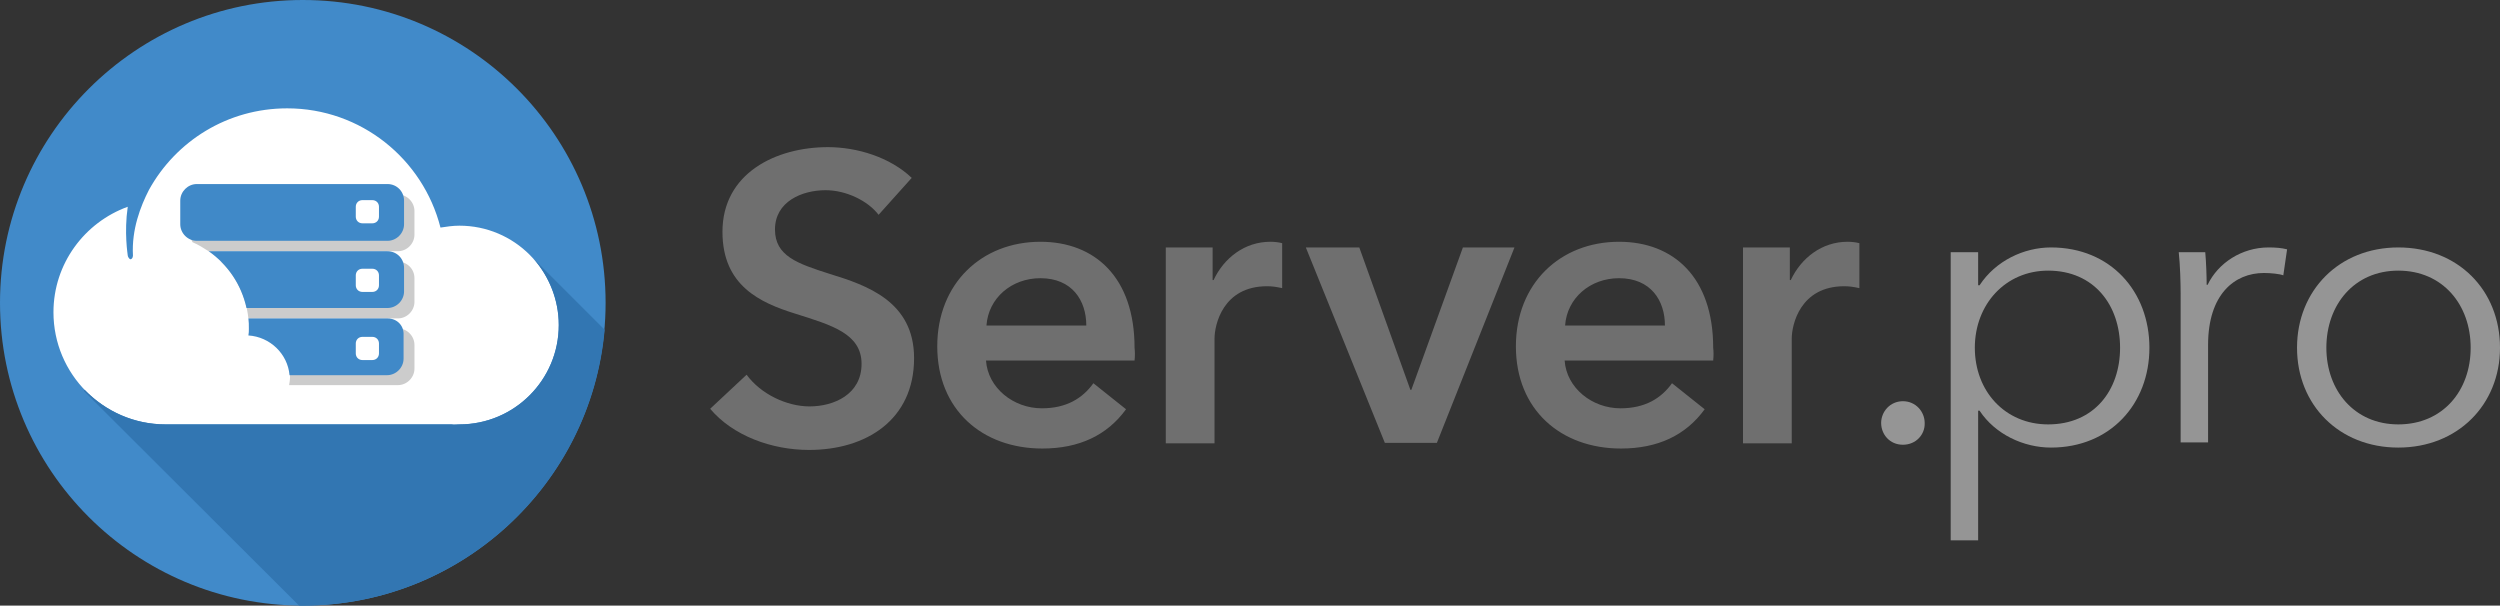 <?xml version="1.0" encoding="utf-8"?>
<!DOCTYPE svg PUBLIC "-//W3C//DTD SVG 1.1//EN" "http://www.w3.org/Graphics/SVG/1.1/DTD/svg11.dtd">
<svg version="1.1" id="Layer_1" xmlns="http://www.w3.org/2000/svg" xmlns:xlink="http://www.w3.org/1999/xlink" x="0px" y="0px"
	 width="528.4px" height="128px" viewBox="0 0 528.4 128" style="enable-background:new 0 0 528.4 128;" xml:space="preserve">
<rect x="0" y="0" width="528.4" height="128" fill="#333333" stroke="none"/>
<style type="text/css">
<![CDATA[
	.st0{fill:#959595;}
	.st1{fill:#FFFFFF;}
	.st2{fill:#CCCCCC;}
	.st3{fill:#3276B2;}
	.st4{fill:#6F6F6F;}
	.st5{fill:#4089C8;}
	.st6{fill:#418AC9;}
]]>
</style>
<g>
	<circle class="st1" cx="64.3" cy="63.9" r="57.8"/>
	<g>
		<g>
			<path class="st2" d="M84.1,41.1H43.8c-1.9,0-3.5,1.6-3.5,3.5v5c0,0.6,0.1,1.1,0.4,1.6c1.2,0.5,2.3,1.2,3.4,1.9h40
				c1.9,0,3.5-1.6,3.5-3.5v-5C87.6,42.7,86,41.1,84.1,41.1z M82.4,49h-0.5c-0.2,0.2-0.6,0.4-1,0.4h-2.1c-0.4,0-0.7-0.2-1-0.4H74
				v-7.5h8.3V49z M84.1,55.3H46.7c3.2,3.1,5.3,7.3,5.8,12h31.6c1.9,0,3.5-1.6,3.5-3.5v-5C87.6,56.8,86,55.3,84.1,55.3z M82.4,63.5
				h-0.5c-0.2,0.2-0.6,0.4-0.9,0.4h-2.1c-0.4,0-0.7-0.1-0.9-0.4H74V56h8.3V63.5z M84.1,69.4H54.7c0.1,0.6,0.1,1.1,0.1,1.7
				c3.7,1.1,6.5,4.5,6.5,8.6c0,0.6-0.1,1.1-0.2,1.7h23c1.9,0,3.5-1.6,3.5-3.5v-5C87.6,71,86,69.4,84.1,69.4z M82.4,77.9h-0.6
				c-0.2,0.2-0.5,0.3-0.9,0.3h-2.1c-0.3,0-0.6-0.1-0.9-0.3H74v-7.5h8.3V77.9z"/>
			<path class="st6" d="M64,0C28.7,0,0,28.7,0,64c0,35.4,28.7,64,64,64s64-28.7,64-64C128,28.7,99.4,0,64,0z M97.1,89.7
				c-0.6,0-1.1,0.1-1.7,0H36.8c-0.6,0-1.2,0-1.8,0c-13.1,0-23.7-10.6-23.7-23.7c0-10.3,6.6-19,15.7-22.3C26.2,49.2,27,53.8,27,54
				c0,0.2,0.3,0.8,0.6,0.8c0.5-0.1,0.5-0.8,0.5-0.8c-0.3-5.5,1.6-10.4,3.4-13.9c5.7-10.3,16.6-17.2,29.2-17.2
				c15.6,0,28.7,10.7,32.4,25.2c1.3-0.2,2.6-0.4,4-0.4c11.6,0,21,9.4,21,21C118.1,80.3,108.7,89.7,97.1,89.7z"/>
			<g>
				<path class="st5" d="M81.9,53.1H44.1c4,2.8,6.9,7,8,12h29.8c1.9,0,3.5-1.6,3.5-3.5v-5C85.4,54.7,83.9,53.1,81.9,53.1z
					 M80.1,60.3c0,0.8-0.6,1.4-1.4,1.4h-2.1c-0.8,0-1.4-0.6-1.4-1.4v-2.1c0-0.8,0.6-1.4,1.4-1.4h2.1c0.8,0,1.4,0.6,1.4,1.4V60.3z"/>
				<path class="st5" d="M81.9,67.3H52.5c0.1,0.7,0.1,1.4,0.1,2.2c0,0.5,0,0.9-0.1,1.4c4.6,0.3,8.3,3.9,8.7,8.4h20.6
					c1.9,0,3.5-1.6,3.5-3.5v-5C85.4,68.8,83.9,67.3,81.9,67.3z M80.1,74.7c0,0.8-0.6,1.4-1.4,1.4h-2.1c-0.8,0-1.4-0.6-1.4-1.4v-2.1
					c0-0.8,0.6-1.4,1.4-1.4h2.1c0.8,0,1.4,0.6,1.4,1.4V74.7z"/>
				<path class="st5" d="M81.9,38.9H41.6c-1.9,0-3.5,1.6-3.5,3.5v5c0,1.9,1.6,3.5,3.5,3.5h40.3c1.9,0,3.5-1.6,3.5-3.5v-5
					C85.4,40.5,83.9,38.9,81.9,38.9z M80.1,45.8c0,0.8-0.6,1.4-1.4,1.4h-2.1c-0.8,0-1.4-0.6-1.4-1.4v-2.1c0-0.8,0.6-1.4,1.4-1.4h2.1
					c0.8,0,1.4,0.6,1.4,1.4V45.8z"/>
			</g>
			<path class="st3" d="M112.8,54.7L112.8,54.7c3.2,3.7,5.3,8.6,5.3,14c0,11.6-9.4,21-21,21c-0.6,0-1.1,0.1-1.7,0H36.8
				c-0.6,0-1.2,0-1.8,0c-6.7,0-12.7-2.8-17.1-7.3l-0.2,0.2L63.2,128c0.3,0,0.5,0,0.8,0c33.4,0,60.9-25.6,63.8-58.3L112.8,54.7z"/>
		</g>
		<g>
			<path class="st4" d="M185.7,45.4c-2.3-3-6.9-5.2-11.2-5.2c-5,0-10.7,2.4-10.7,8.3c0,5.6,4.7,7.2,11.6,9.4
				c7.8,2.4,17.8,5.8,17.8,17.8c0,13.1-10.2,19.4-22.2,19.4c-7.9,0-16.1-3-20.9-8.7l7.7-7.2c3,4.1,8.5,6.7,13.3,6.7
				c5.1,0,11-2.5,11-9c0-6.4-6.4-8.2-14-10.6c-7.4-2.3-15.4-5.9-15.4-17.3c0-12.4,11.3-17.9,22.3-17.9c6.1,0,13.1,2.1,17.7,6.5
				L185.7,45.4z"/>
			<path class="st4" d="M239.8,76.2h-31.4c0.4,5.8,5.8,10.1,11.8,10.1c5.2,0,8.6-2.1,10.9-5.3l6.9,5.5c-4,5.5-9.9,8.3-17.7,8.3
				c-12.7,0-22.2-8.2-22.2-21.6c0-13.3,9.4-22.1,21.8-22.1c11.5,0,19.9,7.5,19.9,22.4C239.9,74.4,239.9,75.2,239.8,76.2z
				 M229.6,68.8c0-5.3-3-10-9.7-10c-6.1,0-11,4.2-11.4,10H229.6z"/>
			<path class="st4" d="M246.4,52.3h9.9v6.9h0.2c2.2-4.7,6.6-8.1,12-8.1c0.8,0,1.8,0.1,2.5,0.3v9.5c-1.4-0.3-2.2-0.4-3.2-0.4
				c-9.3,0-11.1,8.1-11.1,11.1v22.1h-10.3V52.3z"/>
			<path class="st4" d="M276,52.3h11.3l10.8,30.1h0.2l10.9-30.1h10.9l-16.4,41.3h-11L276,52.3z"/>
			<path class="st4" d="M362.1,76.2h-31.4c0.4,5.8,5.8,10.1,11.8,10.1c5.2,0,8.6-2.1,10.9-5.3l6.9,5.5c-4,5.5-9.9,8.3-17.7,8.3
				c-12.7,0-22.2-8.2-22.2-21.6c0-13.3,9.4-22.1,21.8-22.1c11.5,0,19.9,7.5,19.9,22.4C362.2,74.4,362.2,75.2,362.1,76.2z
				 M351.9,68.8c0-5.3-3-10-9.7-10c-6.1,0-11,4.2-11.4,10H351.9z"/>
			<path class="st4" d="M368.4,52.3h9.9v6.9h0.2c2.2-4.7,6.6-8.1,12-8.1c0.8,0,1.8,0.1,2.5,0.3v9.5c-1.4-0.3-2.2-0.4-3.2-0.4
				c-9.3,0-11.1,8.1-11.1,11.1v22.1h-10.3V52.3z"/>
			<path class="st0" d="M402.2,94c-2.8,0-4.6-2.2-4.6-4.6c0-2.4,1.9-4.6,4.6-4.6s4.6,2.2,4.6,4.6C406.9,91.8,405,94,402.2,94z"/>
			<path class="st0" d="M418.1,114.2h-5.8V53.3h5.8v7h0.3c3.4-5.2,9.4-8,15.1-8c12.6,0,20.8,9.3,20.8,21.2s-8.3,21.1-20.8,21.1
				c-5.8,0-11.8-2.8-15.1-7.8h-0.3V114.2z M432.9,57.2c-9,0-15.5,7.1-15.5,16.3c0,9.2,6.4,16.2,15.5,16.2c9.7,0,15.2-7.2,15.2-16.2
				C448.1,64.5,442.6,57.2,432.9,57.2z"/>
			<path class="st0" d="M460.5,53.3h5.6c0.2,2.1,0.3,5.2,0.3,6.9h0.2c2.2-4.6,7.2-7.9,12.9-7.9c1.5,0,2.7,0.1,3.9,0.4l-0.8,5.5
				c-0.7-0.3-2.6-0.5-4.1-0.5c-6.2,0-11.8,4.5-11.8,15.2v20.6h-5.8V62.1C460.9,60,460.8,56,460.5,53.3z"/>
			<path class="st0" d="M506.9,94.6c-12.5,0-21.4-9-21.4-21.1c0-12.1,8.9-21.2,21.4-21.2c12.6,0,21.5,9,21.5,21.2
				C528.4,85.5,519.5,94.6,506.9,94.6z M506.9,57.2c-9.3,0-15.2,7.2-15.2,16.3c0,9,5.9,16.2,15.2,16.2c9.4,0,15.3-7.1,15.3-16.2
				C522.2,64.4,516.3,57.2,506.9,57.2z"/>
		</g>
	</g>
</g>
</svg>
